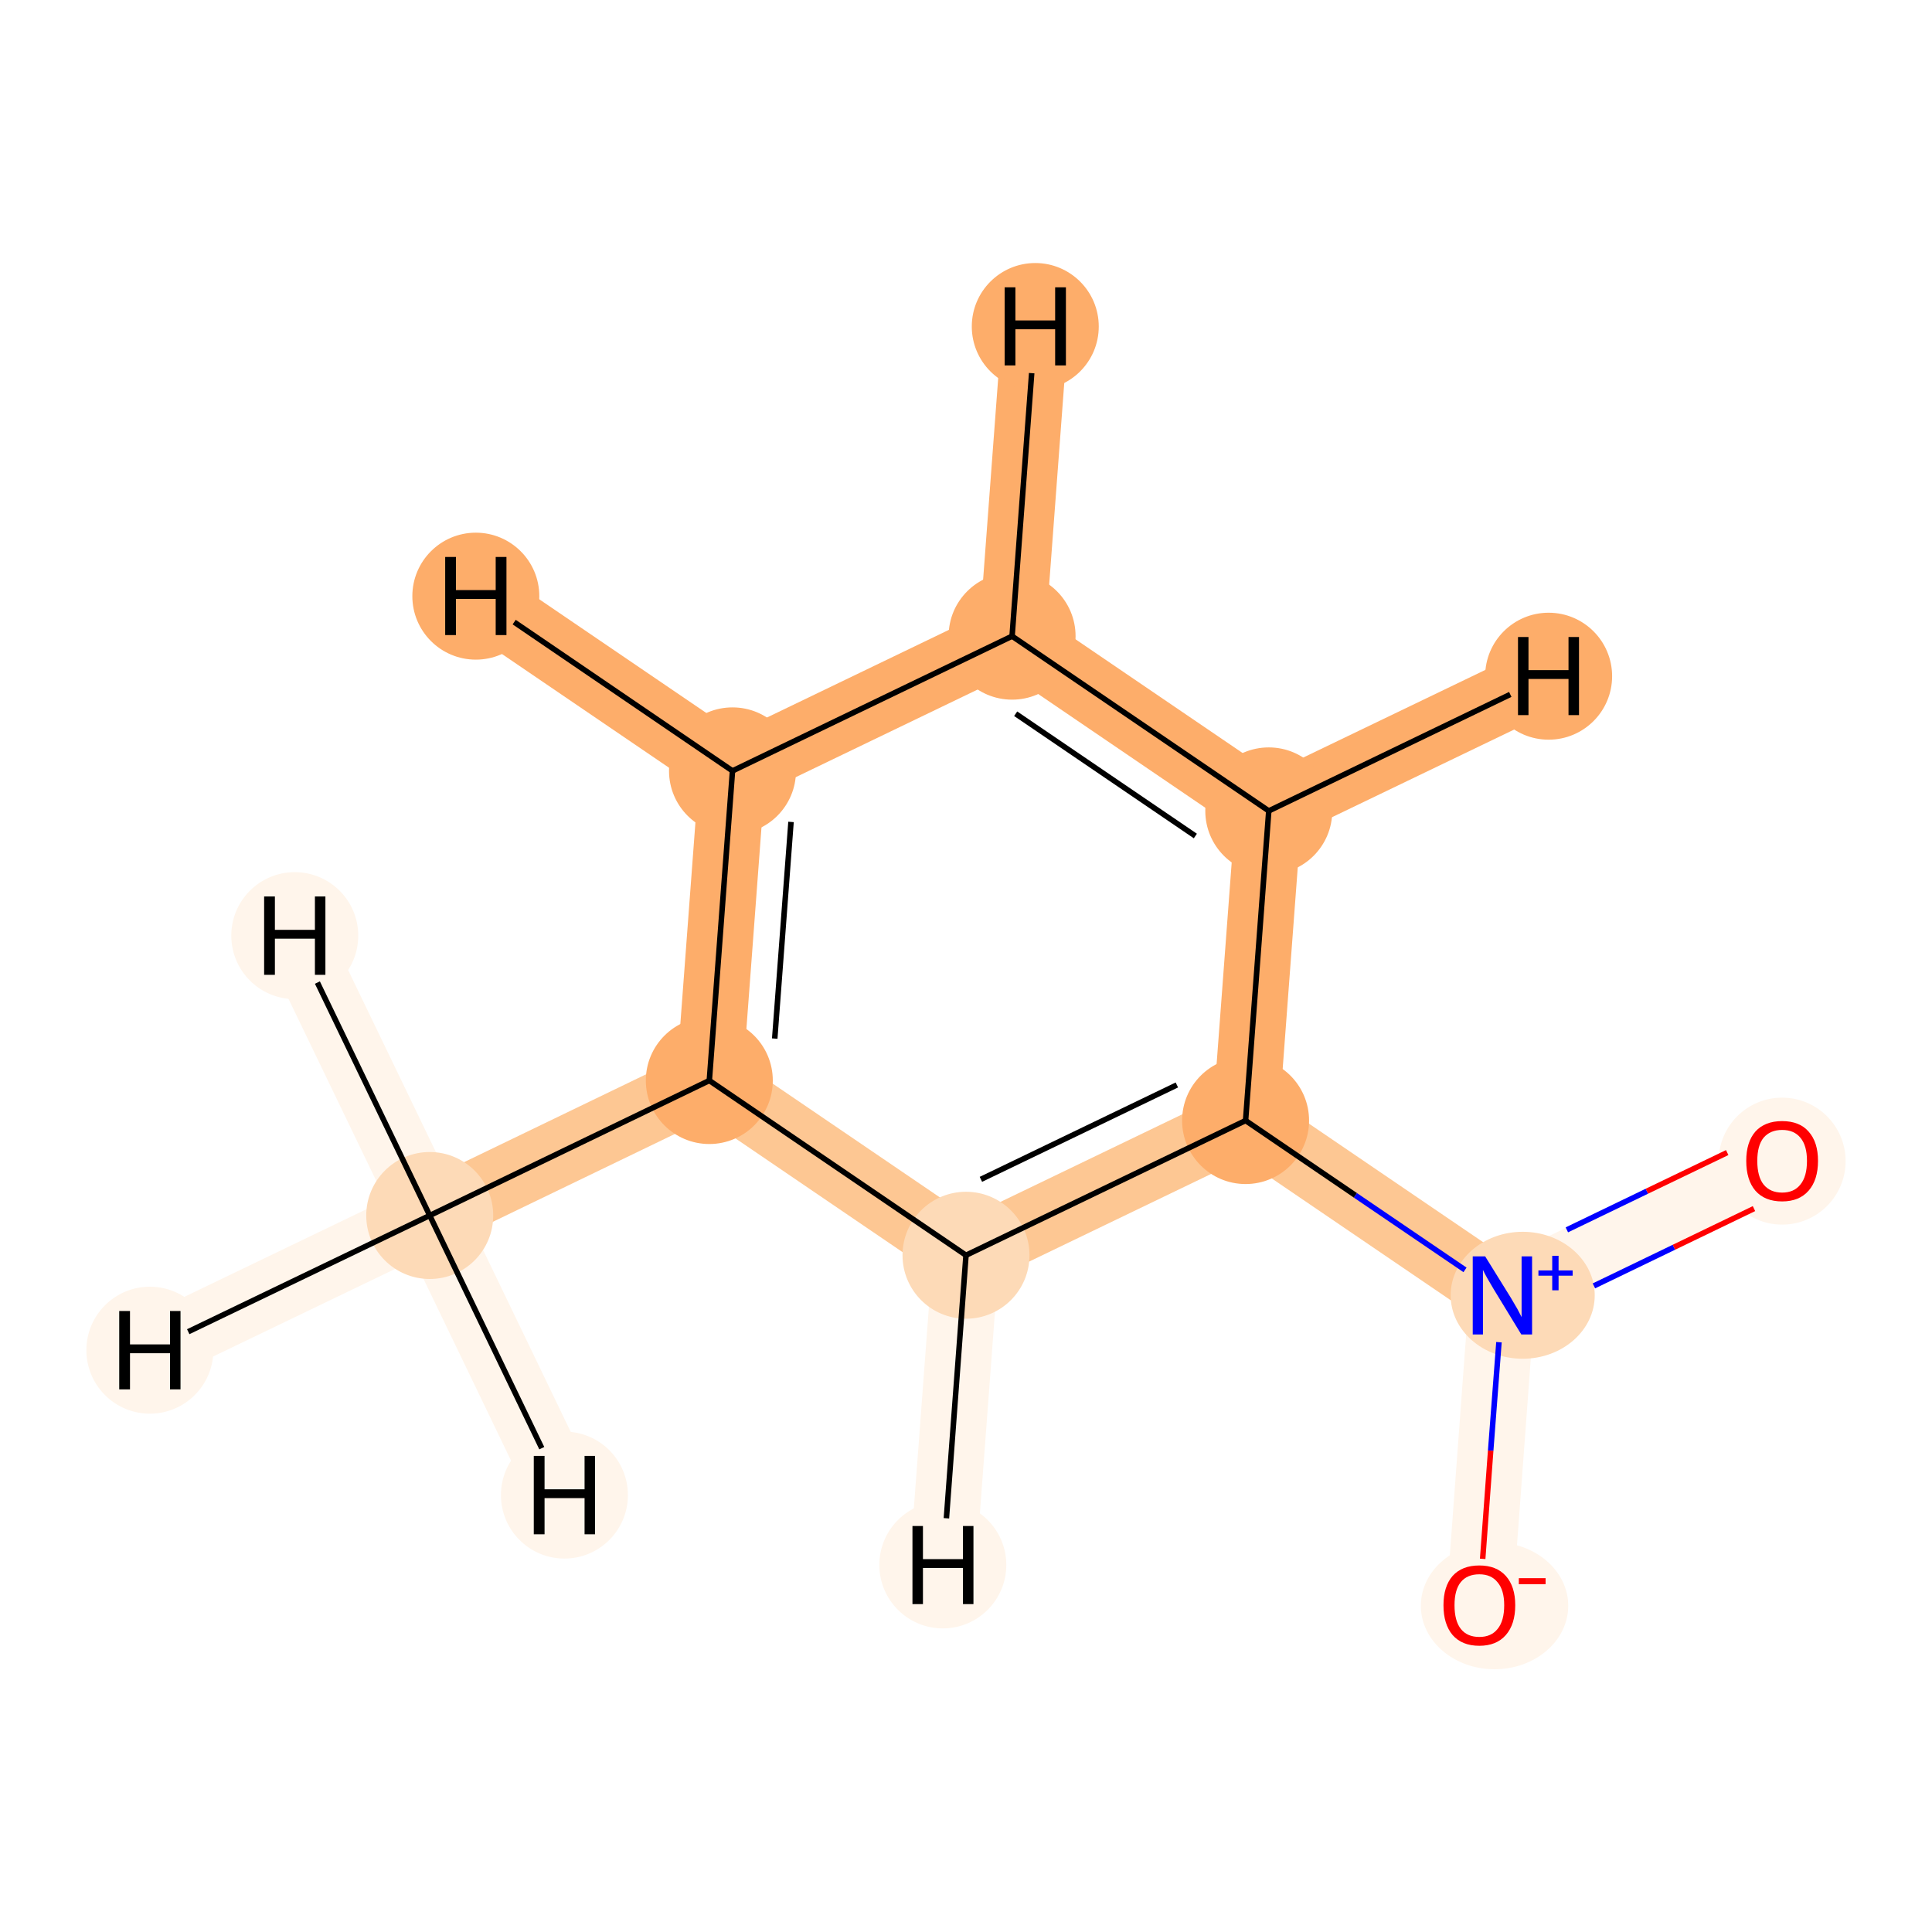 <?xml version='1.0' encoding='iso-8859-1'?>
<svg version='1.1' baseProfile='full'
              xmlns='http://www.w3.org/2000/svg'
                      xmlns:rdkit='http://www.rdkit.org/xml'
                      xmlns:xlink='http://www.w3.org/1999/xlink'
                  xml:space='preserve'
width='700px' height='700px' viewBox='0 0 700 700'>
<!-- END OF HEADER -->
<rect style='opacity:1.0;fill:#FFFFFF;stroke:none' width='700.0' height='700.0' x='0.0' y='0.0'> </rect>
<path d='M 155.7,440.4 L 257.0,391.5' style='fill:none;fill-rule:evenodd;stroke:#FDC793;stroke-width:24.0px;stroke-linecap:butt;stroke-linejoin:miter;stroke-opacity:1' />
<path d='M 155.7,440.4 L 54.3,489.2' style='fill:none;fill-rule:evenodd;stroke:#FFF5EB;stroke-width:24.0px;stroke-linecap:butt;stroke-linejoin:miter;stroke-opacity:1' />
<path d='M 155.7,440.4 L 106.8,339.0' style='fill:none;fill-rule:evenodd;stroke:#FFF5EB;stroke-width:24.0px;stroke-linecap:butt;stroke-linejoin:miter;stroke-opacity:1' />
<path d='M 155.7,440.4 L 204.5,541.7' style='fill:none;fill-rule:evenodd;stroke:#FFF5EB;stroke-width:24.0px;stroke-linecap:butt;stroke-linejoin:miter;stroke-opacity:1' />
<path d='M 257.0,391.5 L 265.4,279.3' style='fill:none;fill-rule:evenodd;stroke:#FDAD6A;stroke-width:24.0px;stroke-linecap:butt;stroke-linejoin:miter;stroke-opacity:1' />
<path d='M 257.0,391.5 L 350.0,454.8' style='fill:none;fill-rule:evenodd;stroke:#FDC793;stroke-width:24.0px;stroke-linecap:butt;stroke-linejoin:miter;stroke-opacity:1' />
<path d='M 265.4,279.3 L 366.7,230.5' style='fill:none;fill-rule:evenodd;stroke:#FDAD6A;stroke-width:24.0px;stroke-linecap:butt;stroke-linejoin:miter;stroke-opacity:1' />
<path d='M 265.4,279.3 L 172.4,216.0' style='fill:none;fill-rule:evenodd;stroke:#FDAD6A;stroke-width:24.0px;stroke-linecap:butt;stroke-linejoin:miter;stroke-opacity:1' />
<path d='M 366.7,230.5 L 459.7,293.8' style='fill:none;fill-rule:evenodd;stroke:#FDAD6A;stroke-width:24.0px;stroke-linecap:butt;stroke-linejoin:miter;stroke-opacity:1' />
<path d='M 366.7,230.5 L 375.1,118.3' style='fill:none;fill-rule:evenodd;stroke:#FDAD6A;stroke-width:24.0px;stroke-linecap:butt;stroke-linejoin:miter;stroke-opacity:1' />
<path d='M 459.7,293.8 L 451.3,406.0' style='fill:none;fill-rule:evenodd;stroke:#FDAD6A;stroke-width:24.0px;stroke-linecap:butt;stroke-linejoin:miter;stroke-opacity:1' />
<path d='M 459.7,293.8 L 561.1,245.0' style='fill:none;fill-rule:evenodd;stroke:#FDAD6A;stroke-width:24.0px;stroke-linecap:butt;stroke-linejoin:miter;stroke-opacity:1' />
<path d='M 451.3,406.0 L 350.0,454.8' style='fill:none;fill-rule:evenodd;stroke:#FDC793;stroke-width:24.0px;stroke-linecap:butt;stroke-linejoin:miter;stroke-opacity:1' />
<path d='M 451.3,406.0 L 544.3,469.3' style='fill:none;fill-rule:evenodd;stroke:#FDC793;stroke-width:24.0px;stroke-linecap:butt;stroke-linejoin:miter;stroke-opacity:1' />
<path d='M 350.0,454.8 L 341.6,567.0' style='fill:none;fill-rule:evenodd;stroke:#FFF5EB;stroke-width:24.0px;stroke-linecap:butt;stroke-linejoin:miter;stroke-opacity:1' />
<path d='M 544.3,469.3 L 536.0,581.5' style='fill:none;fill-rule:evenodd;stroke:#FFF5EB;stroke-width:24.0px;stroke-linecap:butt;stroke-linejoin:miter;stroke-opacity:1' />
<path d='M 544.3,469.3 L 645.7,420.5' style='fill:none;fill-rule:evenodd;stroke:#FFF5EB;stroke-width:24.0px;stroke-linecap:butt;stroke-linejoin:miter;stroke-opacity:1' />
<ellipse cx='155.7' cy='440.4' rx='22.5' ry='22.5'  style='fill:#FDDAB7;fill-rule:evenodd;stroke:#FDDAB7;stroke-width:1.0px;stroke-linecap:butt;stroke-linejoin:miter;stroke-opacity:1' />
<ellipse cx='257.0' cy='391.5' rx='22.5' ry='22.5'  style='fill:#FDAD6A;fill-rule:evenodd;stroke:#FDAD6A;stroke-width:1.0px;stroke-linecap:butt;stroke-linejoin:miter;stroke-opacity:1' />
<ellipse cx='265.4' cy='279.3' rx='22.5' ry='22.5'  style='fill:#FDAD6A;fill-rule:evenodd;stroke:#FDAD6A;stroke-width:1.0px;stroke-linecap:butt;stroke-linejoin:miter;stroke-opacity:1' />
<ellipse cx='366.7' cy='230.5' rx='22.5' ry='22.5'  style='fill:#FDAD6A;fill-rule:evenodd;stroke:#FDAD6A;stroke-width:1.0px;stroke-linecap:butt;stroke-linejoin:miter;stroke-opacity:1' />
<ellipse cx='459.7' cy='293.8' rx='22.5' ry='22.5'  style='fill:#FDAD6A;fill-rule:evenodd;stroke:#FDAD6A;stroke-width:1.0px;stroke-linecap:butt;stroke-linejoin:miter;stroke-opacity:1' />
<ellipse cx='451.3' cy='406.0' rx='22.5' ry='22.5'  style='fill:#FDAD6A;fill-rule:evenodd;stroke:#FDAD6A;stroke-width:1.0px;stroke-linecap:butt;stroke-linejoin:miter;stroke-opacity:1' />
<ellipse cx='350.0' cy='454.8' rx='22.5' ry='22.5'  style='fill:#FDDAB7;fill-rule:evenodd;stroke:#FDDAB7;stroke-width:1.0px;stroke-linecap:butt;stroke-linejoin:miter;stroke-opacity:1' />
<ellipse cx='551.7' cy='469.3' rx='25.6' ry='22.5'  style='fill:#FDDAB7;fill-rule:evenodd;stroke:#FDDAB7;stroke-width:1.0px;stroke-linecap:butt;stroke-linejoin:miter;stroke-opacity:1' />
<ellipse cx='541.5' cy='581.8' rx='26.2' ry='22.5'  style='fill:#FFF5EB;fill-rule:evenodd;stroke:#FFF5EB;stroke-width:1.0px;stroke-linecap:butt;stroke-linejoin:miter;stroke-opacity:1' />
<ellipse cx='645.7' cy='420.7' rx='22.5' ry='22.5'  style='fill:#FFF5EB;fill-rule:evenodd;stroke:#FFF5EB;stroke-width:1.0px;stroke-linecap:butt;stroke-linejoin:miter;stroke-opacity:1' />
<ellipse cx='54.3' cy='489.2' rx='22.5' ry='22.5'  style='fill:#FFF5EB;fill-rule:evenodd;stroke:#FFF5EB;stroke-width:1.0px;stroke-linecap:butt;stroke-linejoin:miter;stroke-opacity:1' />
<ellipse cx='106.8' cy='339.0' rx='22.5' ry='22.5'  style='fill:#FFF5EB;fill-rule:evenodd;stroke:#FFF5EB;stroke-width:1.0px;stroke-linecap:butt;stroke-linejoin:miter;stroke-opacity:1' />
<ellipse cx='204.5' cy='541.7' rx='22.5' ry='22.5'  style='fill:#FFF5EB;fill-rule:evenodd;stroke:#FFF5EB;stroke-width:1.0px;stroke-linecap:butt;stroke-linejoin:miter;stroke-opacity:1' />
<ellipse cx='172.4' cy='216.0' rx='22.5' ry='22.5'  style='fill:#FDAD6A;fill-rule:evenodd;stroke:#FDAD6A;stroke-width:1.0px;stroke-linecap:butt;stroke-linejoin:miter;stroke-opacity:1' />
<ellipse cx='375.1' cy='118.3' rx='22.5' ry='22.5'  style='fill:#FDAD6A;fill-rule:evenodd;stroke:#FDAD6A;stroke-width:1.0px;stroke-linecap:butt;stroke-linejoin:miter;stroke-opacity:1' />
<ellipse cx='561.1' cy='245.0' rx='22.5' ry='22.5'  style='fill:#FDAD6A;fill-rule:evenodd;stroke:#FDAD6A;stroke-width:1.0px;stroke-linecap:butt;stroke-linejoin:miter;stroke-opacity:1' />
<ellipse cx='341.6' cy='567.0' rx='22.5' ry='22.5'  style='fill:#FFF5EB;fill-rule:evenodd;stroke:#FFF5EB;stroke-width:1.0px;stroke-linecap:butt;stroke-linejoin:miter;stroke-opacity:1' />
<path class='bond-0 atom-0 atom-1' d='M 155.7,440.4 L 257.0,391.5' style='fill:none;fill-rule:evenodd;stroke:#000000;stroke-width:2.0px;stroke-linecap:butt;stroke-linejoin:miter;stroke-opacity:1' />
<path class='bond-10 atom-0 atom-10' d='M 155.7,440.4 L 68.2,482.5' style='fill:none;fill-rule:evenodd;stroke:#000000;stroke-width:2.0px;stroke-linecap:butt;stroke-linejoin:miter;stroke-opacity:1' />
<path class='bond-11 atom-0 atom-11' d='M 155.7,440.4 L 115.0,356.0' style='fill:none;fill-rule:evenodd;stroke:#000000;stroke-width:2.0px;stroke-linecap:butt;stroke-linejoin:miter;stroke-opacity:1' />
<path class='bond-12 atom-0 atom-12' d='M 155.7,440.4 L 196.3,524.7' style='fill:none;fill-rule:evenodd;stroke:#000000;stroke-width:2.0px;stroke-linecap:butt;stroke-linejoin:miter;stroke-opacity:1' />
<path class='bond-1 atom-1 atom-2' d='M 257.0,391.5 L 265.4,279.3' style='fill:none;fill-rule:evenodd;stroke:#000000;stroke-width:2.0px;stroke-linecap:butt;stroke-linejoin:miter;stroke-opacity:1' />
<path class='bond-1 atom-1 atom-2' d='M 280.7,376.3 L 286.6,297.8' style='fill:none;fill-rule:evenodd;stroke:#000000;stroke-width:2.0px;stroke-linecap:butt;stroke-linejoin:miter;stroke-opacity:1' />
<path class='bond-9 atom-6 atom-1' d='M 350.0,454.8 L 257.0,391.5' style='fill:none;fill-rule:evenodd;stroke:#000000;stroke-width:2.0px;stroke-linecap:butt;stroke-linejoin:miter;stroke-opacity:1' />
<path class='bond-2 atom-2 atom-3' d='M 265.4,279.3 L 366.7,230.5' style='fill:none;fill-rule:evenodd;stroke:#000000;stroke-width:2.0px;stroke-linecap:butt;stroke-linejoin:miter;stroke-opacity:1' />
<path class='bond-13 atom-2 atom-13' d='M 265.4,279.3 L 186.3,225.4' style='fill:none;fill-rule:evenodd;stroke:#000000;stroke-width:2.0px;stroke-linecap:butt;stroke-linejoin:miter;stroke-opacity:1' />
<path class='bond-3 atom-3 atom-4' d='M 366.7,230.5 L 459.7,293.8' style='fill:none;fill-rule:evenodd;stroke:#000000;stroke-width:2.0px;stroke-linecap:butt;stroke-linejoin:miter;stroke-opacity:1' />
<path class='bond-3 atom-3 atom-4' d='M 368.0,258.6 L 433.1,302.9' style='fill:none;fill-rule:evenodd;stroke:#000000;stroke-width:2.0px;stroke-linecap:butt;stroke-linejoin:miter;stroke-opacity:1' />
<path class='bond-14 atom-3 atom-14' d='M 366.7,230.5 L 373.8,135.2' style='fill:none;fill-rule:evenodd;stroke:#000000;stroke-width:2.0px;stroke-linecap:butt;stroke-linejoin:miter;stroke-opacity:1' />
<path class='bond-4 atom-4 atom-5' d='M 459.7,293.8 L 451.3,406.0' style='fill:none;fill-rule:evenodd;stroke:#000000;stroke-width:2.0px;stroke-linecap:butt;stroke-linejoin:miter;stroke-opacity:1' />
<path class='bond-15 atom-4 atom-15' d='M 459.7,293.8 L 547.2,251.6' style='fill:none;fill-rule:evenodd;stroke:#000000;stroke-width:2.0px;stroke-linecap:butt;stroke-linejoin:miter;stroke-opacity:1' />
<path class='bond-5 atom-5 atom-6' d='M 451.3,406.0 L 350.0,454.8' style='fill:none;fill-rule:evenodd;stroke:#000000;stroke-width:2.0px;stroke-linecap:butt;stroke-linejoin:miter;stroke-opacity:1' />
<path class='bond-5 atom-5 atom-6' d='M 426.4,393.1 L 355.4,427.3' style='fill:none;fill-rule:evenodd;stroke:#000000;stroke-width:2.0px;stroke-linecap:butt;stroke-linejoin:miter;stroke-opacity:1' />
<path class='bond-6 atom-5 atom-7' d='M 451.3,406.0 L 491.1,433.1' style='fill:none;fill-rule:evenodd;stroke:#000000;stroke-width:2.0px;stroke-linecap:butt;stroke-linejoin:miter;stroke-opacity:1' />
<path class='bond-6 atom-5 atom-7' d='M 491.1,433.1 L 530.8,460.1' style='fill:none;fill-rule:evenodd;stroke:#0000FF;stroke-width:2.0px;stroke-linecap:butt;stroke-linejoin:miter;stroke-opacity:1' />
<path class='bond-16 atom-6 atom-16' d='M 350.0,454.8 L 342.9,550.1' style='fill:none;fill-rule:evenodd;stroke:#000000;stroke-width:2.0px;stroke-linecap:butt;stroke-linejoin:miter;stroke-opacity:1' />
<path class='bond-7 atom-7 atom-8' d='M 543.1,486.3 L 540.1,525.6' style='fill:none;fill-rule:evenodd;stroke:#0000FF;stroke-width:2.0px;stroke-linecap:butt;stroke-linejoin:miter;stroke-opacity:1' />
<path class='bond-7 atom-7 atom-8' d='M 540.1,525.6 L 537.2,564.8' style='fill:none;fill-rule:evenodd;stroke:#FF0000;stroke-width:2.0px;stroke-linecap:butt;stroke-linejoin:miter;stroke-opacity:1' />
<path class='bond-8 atom-7 atom-9' d='M 577.5,465.9 L 606.5,451.9' style='fill:none;fill-rule:evenodd;stroke:#0000FF;stroke-width:2.0px;stroke-linecap:butt;stroke-linejoin:miter;stroke-opacity:1' />
<path class='bond-8 atom-7 atom-9' d='M 606.5,451.9 L 635.5,437.9' style='fill:none;fill-rule:evenodd;stroke:#FF0000;stroke-width:2.0px;stroke-linecap:butt;stroke-linejoin:miter;stroke-opacity:1' />
<path class='bond-8 atom-7 atom-9' d='M 567.7,445.6 L 596.7,431.6' style='fill:none;fill-rule:evenodd;stroke:#0000FF;stroke-width:2.0px;stroke-linecap:butt;stroke-linejoin:miter;stroke-opacity:1' />
<path class='bond-8 atom-7 atom-9' d='M 596.7,431.6 L 625.8,417.6' style='fill:none;fill-rule:evenodd;stroke:#FF0000;stroke-width:2.0px;stroke-linecap:butt;stroke-linejoin:miter;stroke-opacity:1' />
<path  class='atom-7' d='M 538.1 455.2
L 547.4 470.2
Q 548.3 471.7, 549.8 474.3
Q 551.2 477.0, 551.3 477.2
L 551.3 455.2
L 555.1 455.2
L 555.1 483.5
L 551.2 483.5
L 541.2 467.1
Q 540.1 465.2, 538.8 463.0
Q 537.6 460.8, 537.3 460.1
L 537.3 483.5
L 533.6 483.5
L 533.6 455.2
L 538.1 455.2
' fill='#0000FF'/>
<path  class='atom-7' d='M 557.4 460.3
L 562.4 460.3
L 562.4 455.0
L 564.7 455.0
L 564.7 460.3
L 569.8 460.3
L 569.8 462.2
L 564.7 462.2
L 564.7 467.5
L 562.4 467.5
L 562.4 462.2
L 557.4 462.2
L 557.4 460.3
' fill='#0000FF'/>
<path  class='atom-8' d='M 523.0 581.6
Q 523.0 574.8, 526.3 571.0
Q 529.7 567.2, 536.0 567.2
Q 542.2 567.2, 545.6 571.0
Q 549.0 574.8, 549.0 581.6
Q 549.0 588.5, 545.6 592.4
Q 542.2 596.3, 536.0 596.3
Q 529.7 596.3, 526.3 592.4
Q 523.0 588.5, 523.0 581.6
M 536.0 593.1
Q 540.3 593.1, 542.6 590.2
Q 545.0 587.3, 545.0 581.6
Q 545.0 576.1, 542.6 573.3
Q 540.3 570.4, 536.0 570.4
Q 531.6 570.4, 529.3 573.2
Q 527.0 576.0, 527.0 581.6
Q 527.0 587.3, 529.3 590.2
Q 531.6 593.1, 536.0 593.1
' fill='#FF0000'/>
<path  class='atom-8' d='M 550.3 571.8
L 560.0 571.8
L 560.0 574.0
L 550.3 574.0
L 550.3 571.8
' fill='#FF0000'/>
<path  class='atom-9' d='M 632.7 420.6
Q 632.7 413.8, 636.0 410.0
Q 639.4 406.2, 645.7 406.2
Q 652.0 406.2, 655.3 410.0
Q 658.7 413.8, 658.7 420.6
Q 658.7 427.5, 655.3 431.4
Q 651.9 435.3, 645.7 435.3
Q 639.4 435.3, 636.0 431.4
Q 632.7 427.5, 632.7 420.6
M 645.7 432.1
Q 650.0 432.1, 652.3 429.2
Q 654.7 426.3, 654.7 420.6
Q 654.7 415.0, 652.3 412.2
Q 650.0 409.4, 645.7 409.4
Q 641.4 409.4, 639.0 412.2
Q 636.7 415.0, 636.7 420.6
Q 636.7 426.3, 639.0 429.2
Q 641.4 432.1, 645.7 432.1
' fill='#FF0000'/>
<path  class='atom-10' d='M 43.2 475.0
L 47.1 475.0
L 47.1 487.1
L 61.6 487.1
L 61.6 475.0
L 65.4 475.0
L 65.4 503.4
L 61.6 503.4
L 61.6 490.3
L 47.1 490.3
L 47.1 503.4
L 43.2 503.4
L 43.2 475.0
' fill='#000000'/>
<path  class='atom-11' d='M 95.7 324.8
L 99.6 324.8
L 99.6 336.9
L 114.1 336.9
L 114.1 324.8
L 117.9 324.8
L 117.9 353.2
L 114.1 353.2
L 114.1 340.1
L 99.6 340.1
L 99.6 353.2
L 95.7 353.2
L 95.7 324.8
' fill='#000000'/>
<path  class='atom-12' d='M 193.4 527.5
L 197.3 527.5
L 197.3 539.6
L 211.8 539.6
L 211.8 527.5
L 215.6 527.5
L 215.6 555.9
L 211.8 555.9
L 211.8 542.8
L 197.3 542.8
L 197.3 555.9
L 193.4 555.9
L 193.4 527.5
' fill='#000000'/>
<path  class='atom-13' d='M 161.3 201.8
L 165.2 201.8
L 165.2 213.8
L 179.6 213.8
L 179.6 201.8
L 183.5 201.8
L 183.5 230.1
L 179.6 230.1
L 179.6 217.0
L 165.2 217.0
L 165.2 230.1
L 161.3 230.1
L 161.3 201.8
' fill='#000000'/>
<path  class='atom-14' d='M 364.0 104.1
L 367.9 104.1
L 367.9 116.1
L 382.3 116.1
L 382.3 104.1
L 386.2 104.1
L 386.2 132.4
L 382.3 132.4
L 382.3 119.3
L 367.9 119.3
L 367.9 132.4
L 364.0 132.4
L 364.0 104.1
' fill='#000000'/>
<path  class='atom-15' d='M 550.0 230.8
L 553.8 230.8
L 553.8 242.8
L 568.3 242.8
L 568.3 230.8
L 572.1 230.8
L 572.1 259.1
L 568.3 259.1
L 568.3 246.0
L 553.8 246.0
L 553.8 259.1
L 550.0 259.1
L 550.0 230.8
' fill='#000000'/>
<path  class='atom-16' d='M 330.6 552.9
L 334.4 552.9
L 334.4 564.9
L 348.9 564.9
L 348.9 552.9
L 352.7 552.9
L 352.7 581.2
L 348.9 581.2
L 348.9 568.1
L 334.4 568.1
L 334.4 581.2
L 330.6 581.2
L 330.6 552.9
' fill='#000000'/>
</svg>
